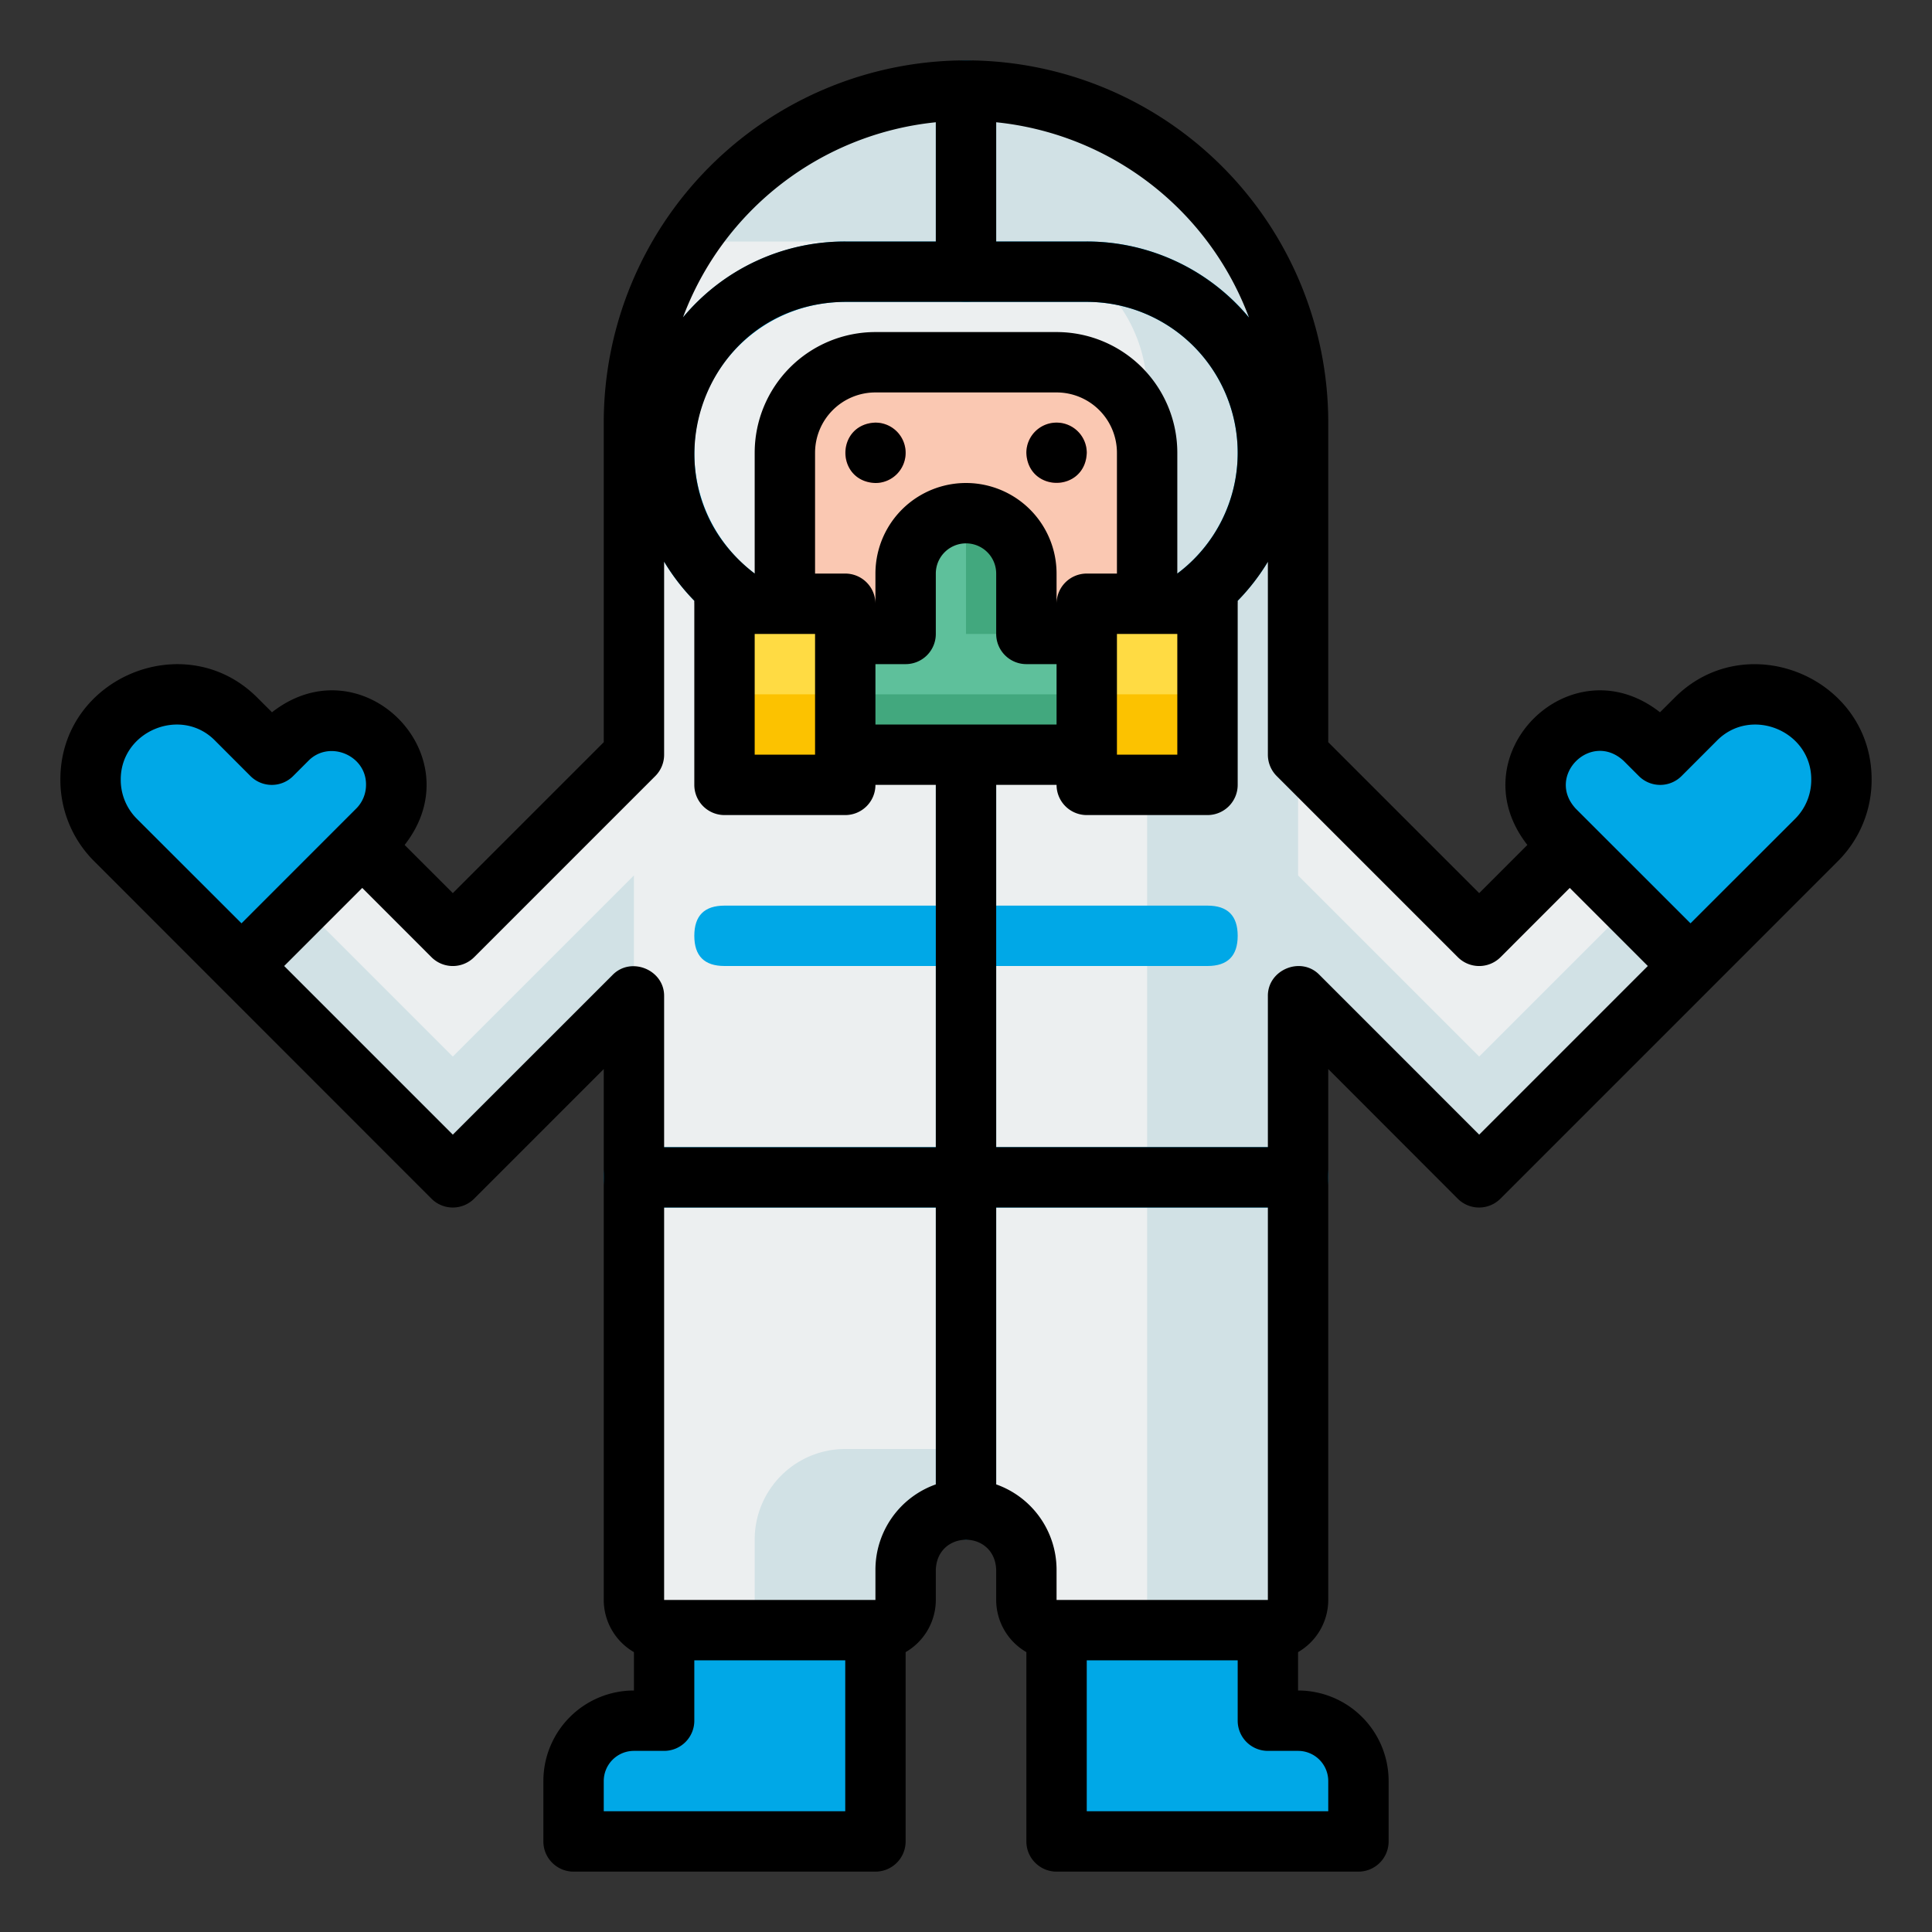 <svg t="1660654117228" class="icon" viewBox="0 0 1024 1024" version="1.1" xmlns="http://www.w3.org/2000/svg" p-id="4483" width="300" height="300"><rect x="0" y="0" width="1024" height="1024" fill="#333333" stroke="none"/><path d="M352 864v48h-16a32 32 0 0 0-32 32v32h160v-112zM672 864v48h16a32 32 0 0 1 32 32v32h-160v-112z" fill="#00A8E7" p-id="4484"></path><path d="M336 624v224a16 16 0 0 0 16 16h112a16 16 0 0 0 16-16v-16a32 32 0 0 1 32-32 32 32 0 0 1 32 32v16a16 16 0 0 0 16 16h112a16 16 0 0 0 16-16V624zM688 400v-176a176 176 0 0 0-176-176 176 176 0 0 0-176 176v176l-96 96-48-48-64 64 89.38 89.38a32 32 0 0 0 45.24 0L336 528v96h352v-96l73.38 73.38a32 32 0 0 0 45.24 0L896 512l-64-64-48 48z" fill="#ECEFF0" p-id="4485"></path><path d="M864 480l-80 80-96-96v64l73.38 73.38a32 32 0 0 0 45.24 0L896 512zM240 560l-80-80-32 32 89.38 89.38a32 32 0 0 0 45.24 0L336 528v-64zM688 400v-176a176 176 0 0 0-176-176 175.84 175.84 0 0 0-147.52 80H528a80 80 0 0 1 80 80v416h80zM608 624v240h64a16 16 0 0 0 16-16V624zM400 864v-48a48 48 0 0 1 48-48h64v32a32 32 0 0 0-32 32v16a16 16 0 0 1-16 16z" fill="#D1E1E5" p-id="4486"></path><path d="M192 448l-64 64-66.74-66.74a45.24 45.24 0 0 1-13.26-32A45.26 45.26 0 0 1 93.26 368a45.24 45.24 0 0 1 32 13.26L144 400l8-8a34 34 0 0 1 48 0 34 34 0 0 1 0 48zM832 448l64 64 66.74-66.74a45.24 45.24 0 0 0 13.26-32A45.26 45.26 0 0 0 930.74 368a45.24 45.24 0 0 0-32 13.26L880 400l-8-8a34 34 0 0 0-48 0 34 34 0 0 0 0 48z" fill="#00A8E7" p-id="4487"></path><path d="M416 192m48 0l96 0q48 0 48 48l0 96q0 48-48 48l-96 0q-48 0-48-48l0-96q0-48 48-48Z" fill="#FAC8B2" p-id="4488"></path><path d="M464 240m-16 0a16 16 0 1 0 32 0 16 16 0 1 0-32 0Z" fill="#F97D7D" p-id="4489"></path><path d="M560 240m-16 0a16 16 0 1 0 32 0 16 16 0 1 0-32 0Z" fill="#F97D7D" p-id="4490"></path><path d="M576 352h-128a112 112 0 0 1 0-224h128a112 112 0 0 1 0 224z m-128-192a80 80 0 0 0 0 160h128a80 80 0 0 0 0-160z" fill="#00A8E7" p-id="4491"></path><path d="M512 160a16 16 0 0 1-16-16V48a16 16 0 0 1 32 0v96a16 16 0 0 1-16 16zM512 816a16 16 0 0 1-16-16V400a16 16 0 0 1 32 0v400a16 16 0 0 1-16 16z" fill="#00A8E7" p-id="4492"></path><path d="M384 320h64v96h-64zM576 320h64v96h-64z" fill="#FFDB43" p-id="4493"></path><path d="M480 304v32h-32v64h128v-64h-32v-32a32 32 0 0 0-32-32 32 32 0 0 0-32 32z" fill="#5EC09B" p-id="4494"></path><path d="M320 608m16 0l352 0q16 0 16 16l0 0q0 16-16 16l-352 0q-16 0-16-16l0 0q0-16 16-16Z" fill="#00A8E7" p-id="4495"></path><path d="M368 480m16 0l256 0q16 0 16 16l0 0q0 16-16 16l-256 0q-16 0-16-16l0 0q0-16 16-16Z" fill="#00A8E7" p-id="4496"></path><path d="M384 368h64v48h-64zM576 368h64v48h-64z" fill="#FCC200" p-id="4497"></path><path d="M448 368h128v32h-128zM544 336h-32v-64a32 32 0 0 1 32 32z" fill="#42A87E" p-id="4498"></path><path d="M480 240a16 16 0 0 1-16 16c-21.2-0.78-21.2-31.22 0-32a16 16 0 0 1 16 16z m80-16a16 16 0 0 0-16 16c0.78 21.2 31.22 21.2 32 0a16 16 0 0 0-16-16z m432 189.26a60.84 60.84 0 0 1-18 43.3l-66.74 66.76-112 112a16 16 0 0 1-22.64 0L704 566.62V848a32 32 0 0 1-16 27.66V896a48 48 0 0 1 48 48v32a16 16 0 0 1-16 16h-160a16 16 0 0 1-16-16v-100.34a32 32 0 0 1-16-27.66v-16c-0.8-21.2-31.2-21.2-32 0v16a32 32 0 0 1-16 27.66V976a16 16 0 0 1-16 16h-160a16 16 0 0 1-16-16v-32a48 48 0 0 1 48-48v-20.34a32 32 0 0 1-16-27.66V566.62l-68.68 68.7a16 16 0 0 1-22.64 0L50 456.56a60.84 60.84 0 0 1-18-43.3c-0.12-54.16 66.44-81.78 104.56-43.32l7.6 7.58c47.6-37.26 107.56 22.76 70.3 70.32L240 473.38l80-80V224a192 192 0 0 1 384 0v169.38l80 80 25.54-25.54c-37.28-47.6 22.76-107.56 70.3-70.32l7.6-7.58c38.12-38.44 104.68-10.84 104.56 43.32zM528 64.8V128h48a111.78 111.78 0 0 1 86 40.34 160.42 160.42 0 0 0-134-103.54zM560 384v-32h-16a16 16 0 0 1-16-16v-32a16 16 0 0 0-32 0v32a16 16 0 0 1-16 16h-16v32z m32-144a32 32 0 0 0-32-32h-96a32 32 0 0 0-32 32v64h16a16 16 0 0 1 16 16v-16a48 48 0 0 1 96 0v16a16 16 0 0 1 16-16h16z m-192 160h32v-64h-32z m192 0h32v-64h-32z m64-160a80 80 0 0 0-80-80h-128c-76.86 0.6-109.04 97.44-48 144v-64a64 64 0 0 1 64-64h96a64 64 0 0 1 64 64v64a79.78 79.78 0 0 0 32-64zM362 168.2A111.42 111.42 0 0 1 448 128h48V64.8a160.36 160.36 0 0 0-134 103.4zM72.56 434L128 489.38l52.68-52.7 8-8A17.74 17.74 0 0 0 194 416c0.22-15.74-19.62-24-30.62-12.68l-8 8a16 16 0 0 1-22.64 0L114 392.56c-18-18.36-50.12-5.1-50 20.7A29.08 29.08 0 0 0 72.56 434z m252.12 82.74c9.78-10 27.52-2.7 27.32 11.32v80h144V416h-32a16 16 0 0 1-16 16h-64a16 16 0 0 1-16-16v-96a13.7 13.7 0 0 1 0-1.58 112.34 112.34 0 0 1-16-20.74V400a16 16 0 0 1-4.68 11.32l-96 96a16 16 0 0 1-22.64 0L192 470.62 150.62 512 240 601.38zM448 880h-80v32a16 16 0 0 1-16 16h-16a16 16 0 0 0-16 16v16h128z m48-93.24V640h-144v208h112v-16a48 48 0 0 1 32-45.24zM560 832v16h112V640h-144v146.76A48 48 0 0 1 560 832z m128 96h-16a16 16 0 0 1-16-16v-32h-80v80h128v-16a16 16 0 0 0-16-16z m185.38-416L832 470.62l-36.68 36.7a16 16 0 0 1-22.64 0l-96-96A16 16 0 0 1 672 400v-102.24a112.7 112.7 0 0 1-16 20.68 13.36 13.36 0 0 1 0 1.56v96a16 16 0 0 1-16 16h-64a16 16 0 0 1-16-16h-32v192h144v-80c-0.2-14 17.54-21.38 27.32-11.32L784 601.38zM960 413.26c0.16-25.8-31.86-39.06-50-20.7l-18.74 18.76a16 16 0 0 1-22.64 0l-8-8c-17.38-16.2-41.58 8-25.36 25.36L896 489.38 951.44 434a29.08 29.08 0 0 0 8.56-20.74z" p-id="4499"></path></svg>